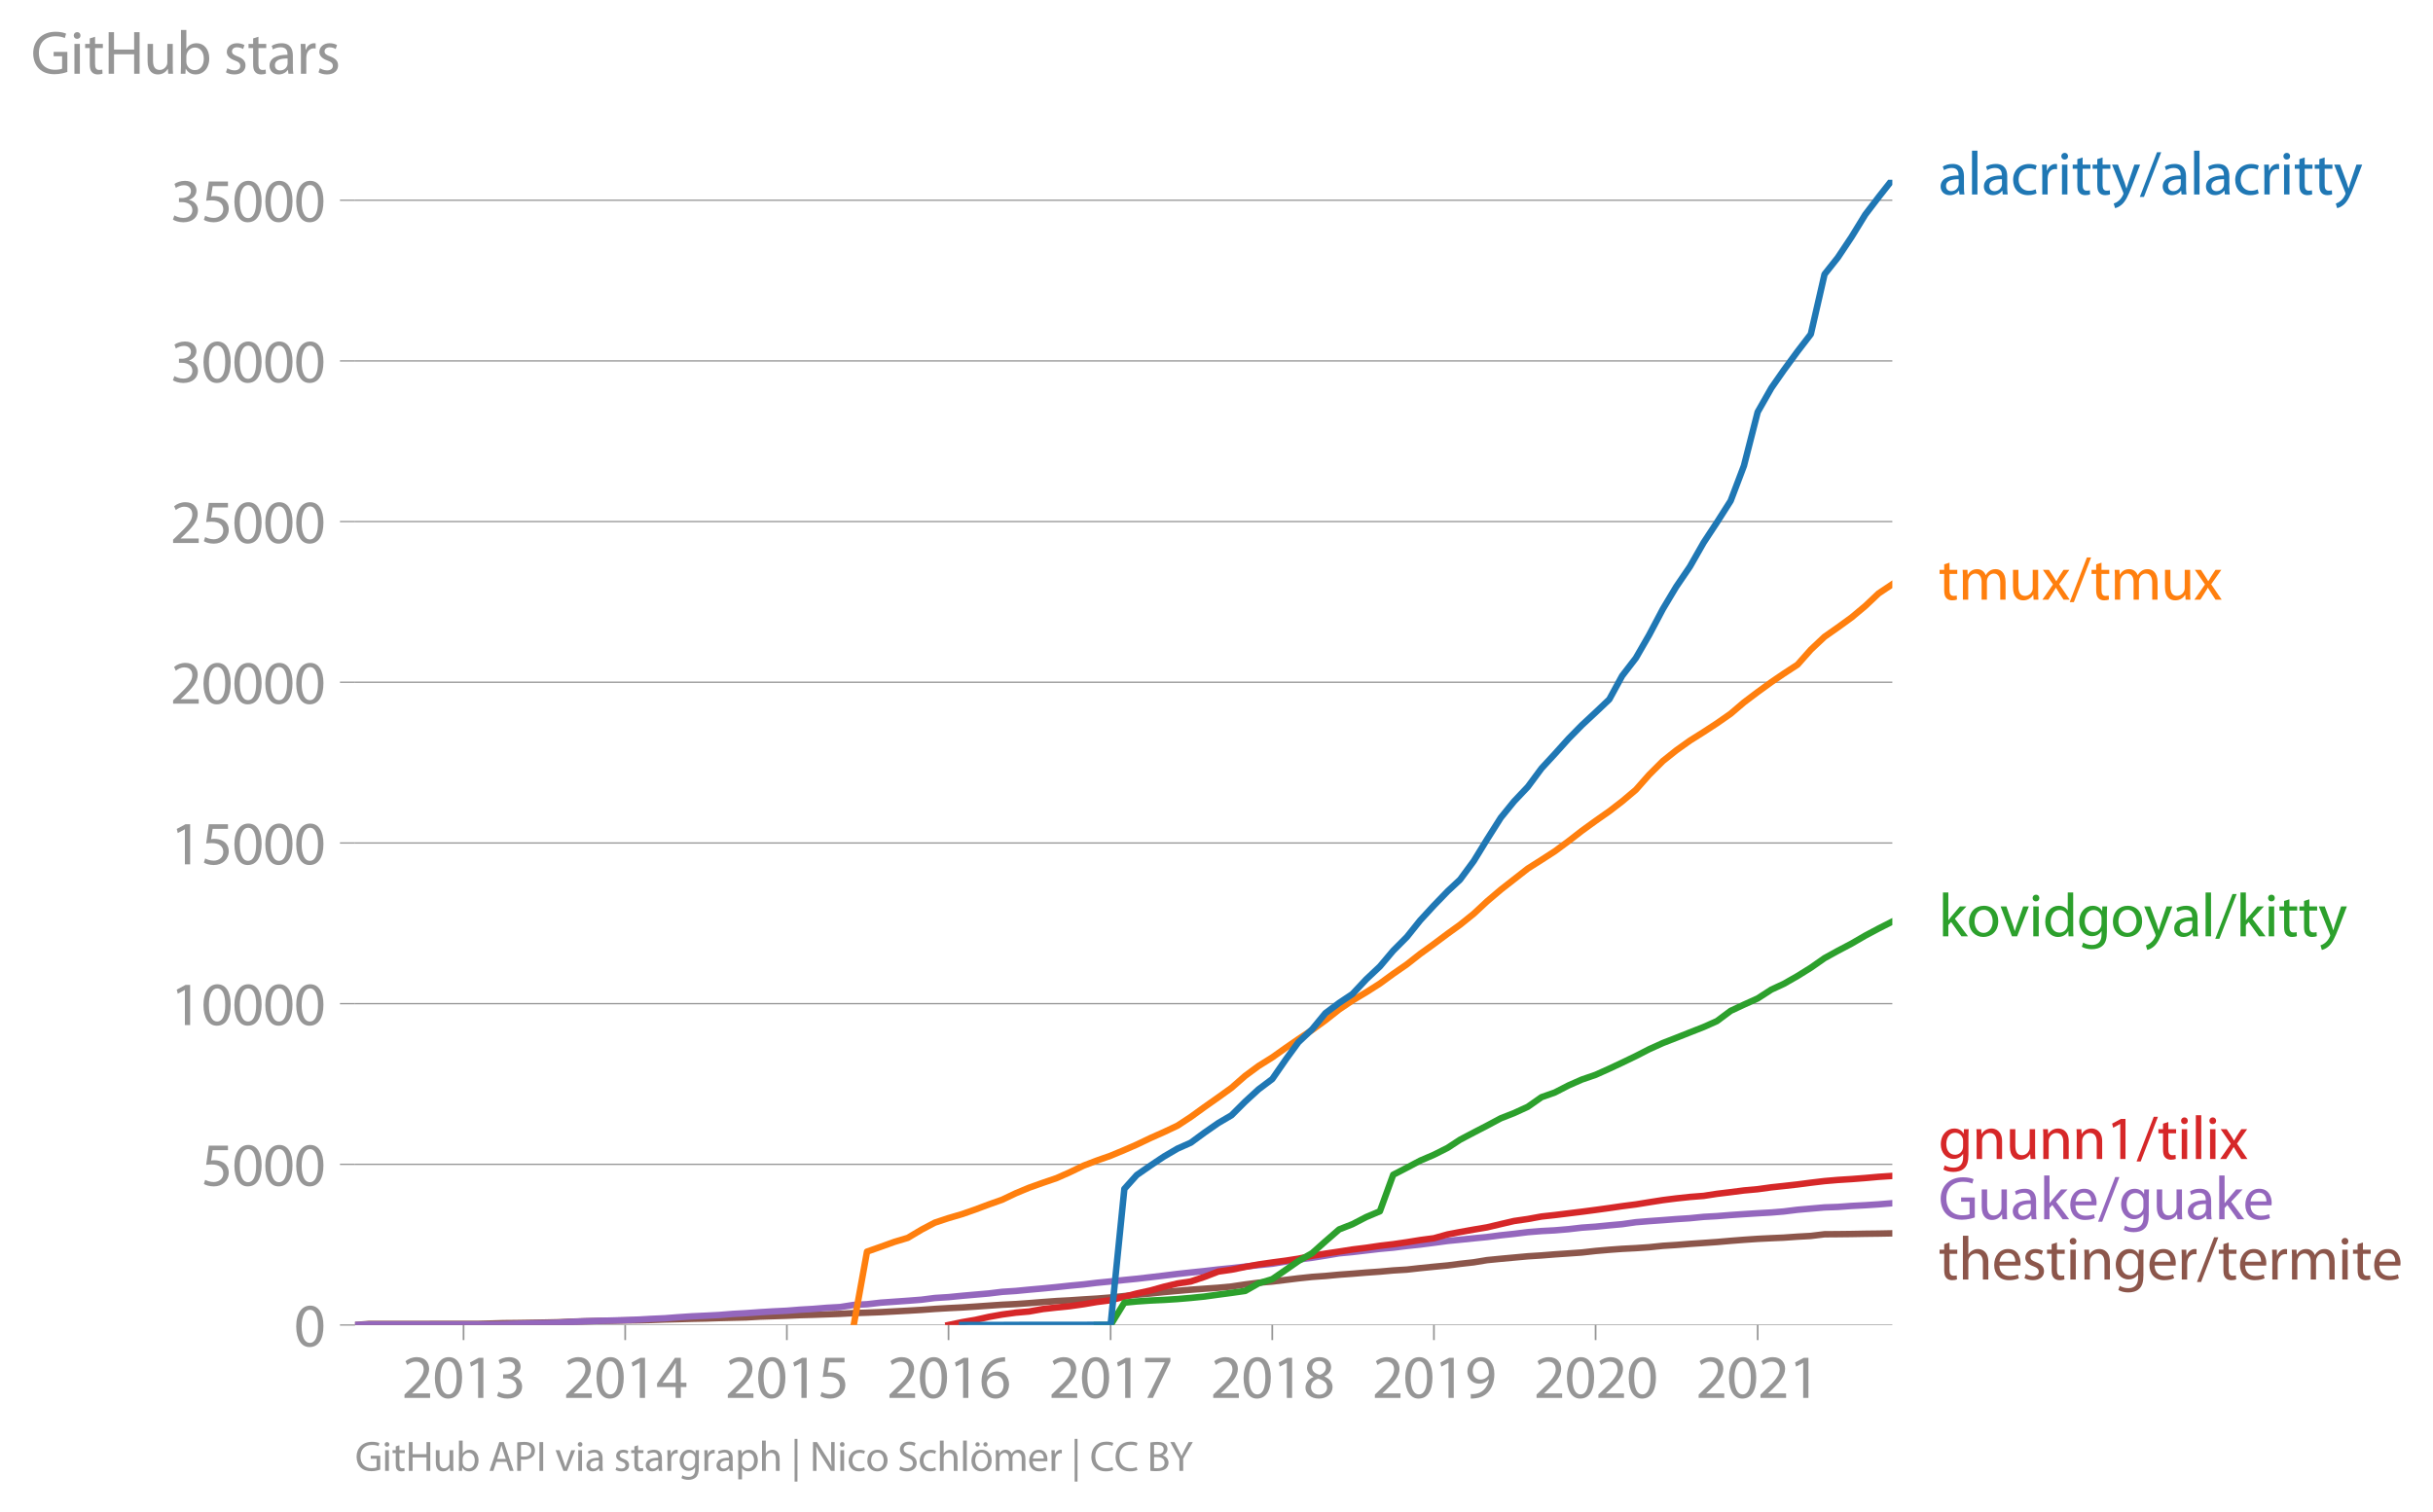 <svg height="468.54" viewBox="0 0 565.194 351.405" width="753.592" xmlns="http://www.w3.org/2000/svg" xmlns:xlink="http://www.w3.org/1999/xlink"><defs><style>*{stroke-linecap:butt;stroke-linejoin:round}</style></defs><g id="figure_1"><path d="M0 351.405h565.194V0H0z" style="fill:none" id="patch_1"/><g id="axes_1"><path d="M82.476 307.878h357.12V41.766H82.476z" style="fill:none" id="patch_2"/><g id="matplotlib.axis_1"><g id="xtick_1"><g id="line2d_1"><defs><path d="M0 0v3.5" id="ma4ecaf03e1" style="stroke:#969696;stroke-width:.4"/></defs><use style="fill:#969696;stroke:#969696;stroke-width:.4" x="107.684" xlink:href="#ma4ecaf03e1" y="307.878"/></g><g style="fill:#969696" transform="matrix(.14 0 0 -.14 93.32 324.818)" id="text_1"><defs><path d="M2944 0v467H1075v13l333 307c877 845 1434 1466 1434 2234 0 595-378 1209-1274 1209-480 0-890-179-1178-422l180-397c192 160 505 352 883 352 621 0 825-390 825-813-6-627-486-1164-1548-2176L288 346V0h2656z" id="MyriadPro-Regular-32" transform="scale(.016)"/><path d="M1677 4230c-845 0-1447-768-1447-2163C243 691 794-70 1606-70c922 0 1447 780 1447 2195 0 1325-499 2105-1376 2105zm-32-435c582 0 845-672 845-1696 0-1062-276-1734-852-1734-512 0-844 614-844 1696 0 1133 358 1734 851 1734z" id="MyriadPro-Regular-30" transform="scale(.016)"/><path d="M1510 0h544v4160h-480l-908-486 108-429 724 390h12V0z" id="MyriadPro-Regular-31" transform="scale(.016)"/><path d="M269 211C474 77 883-70 1350-70c999 0 1517 582 1517 1248 0 582-416 966-928 1068v13c512 186 768 551 768 979 0 506-371 992-1190 992-448 0-871-160-1088-320l147-409c179 128 499 275 832 275 518 0 730-294 730-627 0-493-519-704-928-704H896v-423h314c544 0 1068-249 1075-832 6-345-218-806-941-806-390 0-762 160-922 262L269 211z" id="MyriadPro-Regular-33" transform="scale(.016)"/></defs><use xlink:href="#MyriadPro-Regular-32"/><use x="51.3" xlink:href="#MyriadPro-Regular-30"/><use x="102.6" xlink:href="#MyriadPro-Regular-31"/><use x="153.9" xlink:href="#MyriadPro-Regular-33"/></g></g><g id="xtick_2"><use style="fill:#969696;stroke:#969696;stroke-width:.4" x="145.237" xlink:href="#ma4ecaf03e1" y="307.878" id="line2d_2"/><g style="fill:#969696" transform="matrix(.14 0 0 -.14 130.874 324.818)" id="text_2"><defs><path d="M2560 0v1133h582v441h-582v2586h-608L96 1504v-371h1933V0h531zM666 1574v13l1017 1415c115 192 218 371 346 614h19c-13-218-19-435-19-653V1574H666z" id="MyriadPro-Regular-34" transform="scale(.016)"/></defs><use xlink:href="#MyriadPro-Regular-32"/><use x="51.3" xlink:href="#MyriadPro-Regular-30"/><use x="102.6" xlink:href="#MyriadPro-Regular-31"/><use x="153.9" xlink:href="#MyriadPro-Regular-34"/></g></g><g id="xtick_3"><use style="fill:#969696;stroke:#969696;stroke-width:.4" x="182.791" xlink:href="#ma4ecaf03e1" y="307.878" id="line2d_3"/><g style="fill:#969696" transform="matrix(.14 0 0 -.14 168.428 324.818)" id="text_3"><defs><path d="M2771 4160H781L512 2163c154 19 339 45 576 45 832 0 1190-384 1197-922 0-556-455-902-986-902-377 0-717 128-889 230L269 186C467 58 851-70 1306-70c902 0 1548 608 1548 1420 0 525-268 884-595 1069-256 154-576 224-896 224-153 0-243-13-339-25l160 1068h1587v474z" id="MyriadPro-Regular-35" transform="scale(.016)"/></defs><use xlink:href="#MyriadPro-Regular-32"/><use x="51.3" xlink:href="#MyriadPro-Regular-30"/><use x="102.6" xlink:href="#MyriadPro-Regular-31"/><use x="153.9" xlink:href="#MyriadPro-Regular-35"/></g></g><g id="xtick_4"><use style="fill:#969696;stroke:#969696;stroke-width:.4" x="220.345" xlink:href="#ma4ecaf03e1" y="307.878" id="line2d_4"/><g style="fill:#969696" transform="matrix(.14 0 0 -.14 205.981 324.818)" id="text_4"><defs><path d="M2662 4224c-102 0-243-6-409-32-525-64-986-275-1331-614-410-410-704-1056-704-1876C218 621 800-70 1690-70c864 0 1382 704 1382 1465 0 813-518 1344-1254 1344-461 0-807-217-1005-480h-19c96 685 563 1331 1446 1479 160 25 307 32 422 25v461zM1690 365c-589 0-903 505-916 1190 0 103 26 186 64 250 154 301 468 512 807 512 518 0 857-359 857-954s-326-998-806-998h-6z" id="MyriadPro-Regular-36" transform="scale(.016)"/></defs><use xlink:href="#MyriadPro-Regular-32"/><use x="51.3" xlink:href="#MyriadPro-Regular-30"/><use x="102.6" xlink:href="#MyriadPro-Regular-31"/><use x="153.9" xlink:href="#MyriadPro-Regular-36"/></g></g><g id="xtick_5"><use style="fill:#969696;stroke:#969696;stroke-width:.4" x="258.001" xlink:href="#ma4ecaf03e1" y="307.878" id="line2d_5"/><g style="fill:#969696" transform="matrix(.14 0 0 -.14 243.638 324.818)" id="text_5"><defs><path d="M365 4160v-467h2035v-13L595 0h583l1811 3789v371H365z" id="MyriadPro-Regular-37" transform="scale(.016)"/></defs><use xlink:href="#MyriadPro-Regular-32"/><use x="51.3" xlink:href="#MyriadPro-Regular-30"/><use x="102.6" xlink:href="#MyriadPro-Regular-31"/><use x="153.9" xlink:href="#MyriadPro-Regular-37"/></g></g><g id="xtick_6"><use style="fill:#969696;stroke:#969696;stroke-width:.4" x="295.555" xlink:href="#ma4ecaf03e1" y="307.878" id="line2d_6"/><g style="fill:#969696" transform="matrix(.14 0 0 -.14 281.192 324.818)" id="text_6"><defs><path d="M1062 2170c-512-218-825-589-825-1114C237 448 762-70 1632-70c794 0 1414 486 1414 1209 0 506-320 871-838 1075v20c512 243 685 620 685 972 0 519-403 1024-1210 1024-729 0-1286-448-1286-1107 0-358 198-717 659-934l6-19zm583-1831c-531 0-851 371-832 794 0 397 262 717 749 857 563-160 915-403 915-908 0-423-327-743-832-743zm6 3488c506 0 704-345 704-678 0-378-275-634-633-755-480 128-794 352-794 768 0 358 256 665 723 665z" id="MyriadPro-Regular-38" transform="scale(.016)"/></defs><use xlink:href="#MyriadPro-Regular-32"/><use x="51.3" xlink:href="#MyriadPro-Regular-30"/><use x="102.6" xlink:href="#MyriadPro-Regular-31"/><use x="153.9" xlink:href="#MyriadPro-Regular-38"/></g></g><g id="xtick_7"><use style="fill:#969696;stroke:#969696;stroke-width:.4" x="333.108" xlink:href="#ma4ecaf03e1" y="307.878" id="line2d_7"/><g style="fill:#969696" transform="matrix(.14 0 0 -.14 318.745 324.818)" id="text_7"><defs><path d="M614-64c135-6 314 0 519 32 448 51 889 243 1209 557 410 397 717 1037 717 1952 0 1062-525 1753-1376 1753S262 3539 262 2752c0-710 480-1274 1229-1274 416 0 749 167 979 448h20c-77-492-276-857-551-1107-237-224-544-358-870-403-192-19-333-32-455-19V-64zm1024 3866c589 0 852-544 852-1255 0-89-20-153-52-205-147-249-441-435-819-435-486 0-800 365-800 883 0 589 339 1012 813 1012h6z" id="MyriadPro-Regular-39" transform="scale(.016)"/></defs><use xlink:href="#MyriadPro-Regular-32"/><use x="51.3" xlink:href="#MyriadPro-Regular-30"/><use x="102.6" xlink:href="#MyriadPro-Regular-31"/><use x="153.9" xlink:href="#MyriadPro-Regular-39"/></g></g><g id="xtick_8"><use style="fill:#969696;stroke:#969696;stroke-width:.4" x="370.662" xlink:href="#ma4ecaf03e1" y="307.878" id="line2d_8"/><g style="fill:#969696" transform="matrix(.14 0 0 -.14 356.299 324.818)" id="text_8"><use xlink:href="#MyriadPro-Regular-32"/><use x="51.3" xlink:href="#MyriadPro-Regular-30"/><use x="102.6" xlink:href="#MyriadPro-Regular-32"/><use x="153.9" xlink:href="#MyriadPro-Regular-30"/></g></g><g id="xtick_9"><use style="fill:#969696;stroke:#969696;stroke-width:.4" x="408.319" xlink:href="#ma4ecaf03e1" y="307.878" id="line2d_9"/><g style="fill:#969696" transform="matrix(.14 0 0 -.14 393.956 324.818)" id="text_9"><use xlink:href="#MyriadPro-Regular-32"/><use x="51.3" xlink:href="#MyriadPro-Regular-30"/><use x="102.6" xlink:href="#MyriadPro-Regular-32"/><use x="153.9" xlink:href="#MyriadPro-Regular-31"/></g></g></g><g id="matplotlib.axis_2"><g id="ytick_1"><path clip-path="url(#p63621bf708)" d="M82.476 307.878h357.12" style="fill:none;stroke:#969696;stroke-linecap:square;stroke-width:.3" id="line2d_10"/><g id="line2d_11"><defs><path d="M0 0h-3.5" id="m842fa03b71" style="stroke:#969696;stroke-width:.3"/></defs><use style="fill:#969696;stroke:#969696;stroke-width:.3" x="82.476" xlink:href="#m842fa03b71" y="307.878"/></g><use xlink:href="#MyriadPro-Regular-30" style="fill:#969696" transform="matrix(.14 0 0 -.14 68.295 312.848)" id="text_10"/></g><g id="ytick_2"><path clip-path="url(#p63621bf708)" d="M82.476 270.542h357.12" style="fill:none;stroke:#969696;stroke-linecap:square;stroke-width:.3" id="line2d_12"/><use style="fill:#969696;stroke:#969696;stroke-width:.3" x="82.476" xlink:href="#m842fa03b71" y="270.542" id="line2d_13"/><g style="fill:#969696" transform="matrix(.14 0 0 -.14 46.75 275.512)" id="text_11"><use xlink:href="#MyriadPro-Regular-35"/><use x="51.3" xlink:href="#MyriadPro-Regular-30"/><use x="102.6" xlink:href="#MyriadPro-Regular-30"/><use x="153.9" xlink:href="#MyriadPro-Regular-30"/></g></g><g id="ytick_3"><path clip-path="url(#p63621bf708)" d="M82.476 233.205h357.12" style="fill:none;stroke:#969696;stroke-linecap:square;stroke-width:.3" id="line2d_14"/><use style="fill:#969696;stroke:#969696;stroke-width:.3" x="82.476" xlink:href="#m842fa03b71" y="233.205" id="line2d_15"/><g style="fill:#969696" transform="matrix(.14 0 0 -.14 39.568 238.175)" id="text_12"><use xlink:href="#MyriadPro-Regular-31"/><use x="51.3" xlink:href="#MyriadPro-Regular-30"/><use x="102.6" xlink:href="#MyriadPro-Regular-30"/><use x="153.9" xlink:href="#MyriadPro-Regular-30"/><use x="205.2" xlink:href="#MyriadPro-Regular-30"/></g></g><g id="ytick_4"><path clip-path="url(#p63621bf708)" d="M82.476 195.869h357.12" style="fill:none;stroke:#969696;stroke-linecap:square;stroke-width:.3" id="line2d_16"/><use style="fill:#969696;stroke:#969696;stroke-width:.3" x="82.476" xlink:href="#m842fa03b71" y="195.869" id="line2d_17"/><g style="fill:#969696" transform="matrix(.14 0 0 -.14 39.568 200.839)" id="text_13"><use xlink:href="#MyriadPro-Regular-31"/><use x="51.3" xlink:href="#MyriadPro-Regular-35"/><use x="102.6" xlink:href="#MyriadPro-Regular-30"/><use x="153.9" xlink:href="#MyriadPro-Regular-30"/><use x="205.2" xlink:href="#MyriadPro-Regular-30"/></g></g><g id="ytick_5"><path clip-path="url(#p63621bf708)" d="M82.476 158.532h357.12" style="fill:none;stroke:#969696;stroke-linecap:square;stroke-width:.3" id="line2d_18"/><use style="fill:#969696;stroke:#969696;stroke-width:.3" x="82.476" xlink:href="#m842fa03b71" y="158.532" id="line2d_19"/><g style="fill:#969696" transform="matrix(.14 0 0 -.14 39.568 163.502)" id="text_14"><use xlink:href="#MyriadPro-Regular-32"/><use x="51.3" xlink:href="#MyriadPro-Regular-30"/><use x="102.6" xlink:href="#MyriadPro-Regular-30"/><use x="153.9" xlink:href="#MyriadPro-Regular-30"/><use x="205.2" xlink:href="#MyriadPro-Regular-30"/></g></g><g id="ytick_6"><path clip-path="url(#p63621bf708)" d="M82.476 121.196h357.12" style="fill:none;stroke:#969696;stroke-linecap:square;stroke-width:.3" id="line2d_20"/><use style="fill:#969696;stroke:#969696;stroke-width:.3" x="82.476" xlink:href="#m842fa03b71" y="121.196" id="line2d_21"/><g style="fill:#969696" transform="matrix(.14 0 0 -.14 39.568 126.166)" id="text_15"><use xlink:href="#MyriadPro-Regular-32"/><use x="51.3" xlink:href="#MyriadPro-Regular-35"/><use x="102.6" xlink:href="#MyriadPro-Regular-30"/><use x="153.9" xlink:href="#MyriadPro-Regular-30"/><use x="205.2" xlink:href="#MyriadPro-Regular-30"/></g></g><g id="ytick_7"><path clip-path="url(#p63621bf708)" d="M82.476 83.86h357.12" style="fill:none;stroke:#969696;stroke-linecap:square;stroke-width:.3" id="line2d_22"/><use style="fill:#969696;stroke:#969696;stroke-width:.3" x="82.476" xlink:href="#m842fa03b71" y="83.859" id="line2d_23"/><g style="fill:#969696" transform="matrix(.14 0 0 -.14 39.568 88.83)" id="text_16"><use xlink:href="#MyriadPro-Regular-33"/><use x="51.3" xlink:href="#MyriadPro-Regular-30"/><use x="102.6" xlink:href="#MyriadPro-Regular-30"/><use x="153.9" xlink:href="#MyriadPro-Regular-30"/><use x="205.2" xlink:href="#MyriadPro-Regular-30"/></g></g><g id="ytick_8"><path clip-path="url(#p63621bf708)" d="M82.476 46.523h357.12" style="fill:none;stroke:#969696;stroke-linecap:square;stroke-width:.3" id="line2d_24"/><use style="fill:#969696;stroke:#969696;stroke-width:.3" x="82.476" xlink:href="#m842fa03b71" y="46.523" id="line2d_25"/><g style="fill:#969696" transform="matrix(.14 0 0 -.14 39.568 51.493)" id="text_17"><use xlink:href="#MyriadPro-Regular-33"/><use x="51.3" xlink:href="#MyriadPro-Regular-35"/><use x="102.6" xlink:href="#MyriadPro-Regular-30"/><use x="153.9" xlink:href="#MyriadPro-Regular-30"/><use x="205.2" xlink:href="#MyriadPro-Regular-30"/></g></g><g style="fill:#969696" transform="matrix(.14 0 0 -.14 7.2 17.14)" id="text_18"><defs><path d="M3770 2266H2349v-448h877V531c-128-64-378-115-743-115-1005 0-1664 646-1664 1741 0 1081 685 1734 1735 1734 435 0 723-83 953-185l135 454c-186 90-576 198-1076 198-1446 0-2329-940-2336-2227 0-672 231-1248 602-1606 422-403 960-570 1613-570 582 0 1075 147 1325 237v2074z" id="MyriadPro-Regular-47" transform="scale(.016)"/><path d="M1030 0v3098H467V0h563zM749 4320c-205 0-352-154-352-352 0-192 141-346 339-346 224 0 365 154 358 346 0 198-134 352-345 352z" id="MyriadPro-Regular-69" transform="scale(.016)"/><path d="M595 3667v-569H115v-429h480V979c0-365 58-640 218-806C947 19 1158-70 1421-70c217 0 390 38 499 83l-26 422c-83-25-172-38-326-38-314 0-422 217-422 601v1671h806v429h-806v742l-551-173z" id="MyriadPro-Regular-74" transform="scale(.016)"/><path d="M486 4314V0h557v2022h2087V0h563v4314h-563V2509H1043v1805H486z" id="MyriadPro-Regular-48" transform="scale(.016)"/><path d="M3059 3098h-563V1197c0-103-19-205-51-288-103-250-365-512-743-512-512 0-691 397-691 985v1716H448V1286C448 198 1030-70 1517-70c550 0 877 326 1024 576h13l32-506h499c-19 243-26 525-26 845v2253z" id="MyriadPro-Regular-75" transform="scale(.016)"/><path d="M467 800c0-275-13-589-25-800h486l26 512h19c230-410 589-582 1037-582 691 0 1388 550 1388 1657 7 941-537 1581-1305 1581-499 0-858-224-1056-570h-13v1946H467V800zm557 998c0 90 19 167 32 231 115 429 474 691 858 691 601 0 921-531 921-1152 0-710-352-1190-941-1190-409 0-736 268-844 659-13 64-26 134-26 205v556z" id="MyriadPro-Regular-62" transform="scale(.016)"/><path d="M250 147C467 19 781-70 1120-70c736 0 1158 390 1158 934 0 461-275 730-812 934-404 154-589 269-589 525 0 231 185 423 518 423 288 0 512-103 634-180l141 410c-173 102-448 192-762 192-666 0-1069-410-1069-909 0-371 263-678 819-877 416-153 576-300 576-569 0-256-192-461-601-461-282 0-576 115-743 224L250 147z" id="MyriadPro-Regular-73" transform="scale(.016)"/><path d="M2643 1901c0 621-230 1267-1177 1267-391 0-762-109-1018-275l128-371c218 140 518 230 806 230 634 0 704-461 704-717v-64C890 1978 224 1568 224 819c0-448 320-889 947-889 442 0 775 217 947 460h20l44-390h512c-38 211-51 474-51 742v1159zm-544-858c0-57-13-121-32-179-89-262-345-518-749-518-288 0-531 172-531 537 0 602 698 711 1312 698v-538z" id="MyriadPro-Regular-61" transform="scale(.016)"/><path d="M467 0h557v1651c0 96 13 186 26 263 76 422 358 723 755 723 77 0 134-7 192-19v531c-51 13-96 19-160 19-378 0-717-262-858-678h-25l-20 608H442c19-288 25-602 25-967V0z" id="MyriadPro-Regular-72" transform="scale(.016)"/></defs><use xlink:href="#MyriadPro-Regular-47"/><use x="64.6" xlink:href="#MyriadPro-Regular-69"/><use x="88" xlink:href="#MyriadPro-Regular-74"/><use x="121.1" xlink:href="#MyriadPro-Regular-48"/><use x="186.3" xlink:href="#MyriadPro-Regular-75"/><use x="241.4" xlink:href="#MyriadPro-Regular-62"/><use x="298.3" xlink:href="#MyriadPro-Regular-20"/><use x="319.5" xlink:href="#MyriadPro-Regular-73"/><use x="359.1" xlink:href="#MyriadPro-Regular-74"/><use x="392.2" xlink:href="#MyriadPro-Regular-61"/><use x="440.4" xlink:href="#MyriadPro-Regular-72"/><use x="473.1" xlink:href="#MyriadPro-Regular-73"/></g></g><path clip-path="url(#p63621bf708)" d="m82.476 307.878 3.19-.246h9.466l3.086-.008 3.19-.007h9.465l2.88-.075 3.19-.097 3.087-.03 3.19-.052 3.086-.052 3.19-.068 3.189-.142 3.087-.09 3.19-.074 3.086-.052 3.19-.067 3.189-.038 2.88-.067 3.19-.12 3.087-.074 3.19-.09 3.086-.06 3.19-.104 3.189-.082 3.086-.075 3.19-.179 3.086-.104 3.19-.105 3.19-.142 2.88-.075 3.19-.112 3.086-.104 3.19-.172 3.086-.104 3.19-.12 3.19-.172 3.086-.164 3.19-.187 3.086-.224 3.19-.186 3.189-.157 2.984-.194 3.19-.224 3.086-.21 3.19-.156 3.086-.217 3.19-.254 3.189-.231 3.087-.164 3.189-.217 3.087-.187 3.19-.26 3.189-.33 2.88-.306 3.19-.29 3.087-.322 3.189-.284 3.087-.269 3.19-.231 3.189-.224 3.086-.291 3.19-.478 3.086-.403 3.19-.27 3.19-.388 2.88-.358 3.19-.336 3.086-.217 3.19-.298 3.086-.224 3.19-.262 3.19-.224 3.086-.276 3.19-.194 3.086-.344 3.19-.32 3.189-.3 2.88-.373 3.19-.358 3.087-.508 3.19-.314 3.086-.283 3.19-.292 3.189-.201 3.087-.247 3.189-.216 3.087-.217 3.19-.358 3.189-.276 2.983-.217 3.19-.164 3.086-.21 3.19-.328 3.087-.194 3.189-.254 3.19-.216 3.086-.217 3.19-.276 3.086-.24 3.19-.216 3.19-.157 2.88-.127 3.19-.224 3.086-.171 3.19-.389 3.086-.022 3.19-.037 3.19-.06 3.086-.037 3.19-.06" style="fill:none;stroke:#8c564b;stroke-linecap:square;stroke-width:1.5" id="line2d_26"/><path clip-path="url(#p63621bf708)" d="m82.476 307.878 3.19-.142h25.207l2.88-.007 3.19-.038 3.087-.104 3.19-.082 3.086-.067 3.19-.083 3.189-.201 3.087-.142 3.19-.097 3.086-.082 3.19-.082 3.189-.135 2.88-.164 3.19-.142 3.087-.239 3.19-.21 3.086-.141 3.19-.164 3.189-.254 3.086-.172 3.19-.224 3.086-.187 3.19-.156 3.19-.254 2.88-.165 3.19-.26 3.086-.173 3.19-.5 3.086-.157 3.19-.366 3.19-.224 3.086-.216 3.19-.247 3.086-.395 3.19-.202 3.189-.314 2.984-.261 3.19-.276 3.086-.374 3.19-.209 3.086-.298 3.19-.284 3.189-.314 3.087-.328 3.189-.3 3.087-.372 3.19-.314 3.189-.336 2.88-.284 3.19-.366 3.087-.366 3.189-.395 3.087-.336 3.19-.329 3.189-.373 3.086-.307 3.19-.358 3.086-.343 3.19-.322 3.19-.507 2.88-.463 3.19-.418 3.086-.493 3.19-.538 3.086-.291 3.19-.374 3.19-.373 3.086-.276 3.19-.396 3.086-.329 3.19-.41 3.189-.433 2.88-.277 3.19-.328 3.087-.299 3.19-.41 3.086-.33 3.19-.395 3.189-.254 3.087-.164 3.189-.269 3.087-.358 3.19-.224 3.189-.314 2.983-.269 3.19-.455 3.086-.254 3.19-.224 3.087-.24 3.189-.208 3.19-.314 3.086-.172 3.19-.254 3.086-.209 3.19-.201 3.19-.18 2.88-.238 3.19-.396 3.086-.269 3.19-.276 3.086-.112 3.19-.232 3.19-.164 3.086-.202 3.19-.261" style="fill:none;stroke:#9467bd;stroke-linecap:square;stroke-width:1.5" id="line2d_27"/><path clip-path="url(#p63621bf708)" d="m220.345 307.878 3.189-.672 2.984-.508 3.19-.71 3.086-.552 3.19-.433 3.086-.269 3.19-.567 3.189-.359 3.087-.306 3.189-.455 3.087-.523 3.19-.403 3.189-.83 2.88-.738 3.19-.695 3.087-.866 3.189-.762 3.087-.47 3.19-1.068 3.189-1.232 3.086-.44 3.19-.65 3.086-.568 3.19-.463 3.19-.425 2.88-.448 3.19-.665 3.086-.508 3.19-.478 3.086-.485 3.19-.396 3.19-.47 3.086-.366 3.19-.463 3.086-.5 3.19-.426 3.189-.889 2.88-.552 3.19-.568 3.087-.522 3.19-.755 3.086-.717 3.19-.463 3.189-.582 3.087-.336 3.189-.396 3.087-.38 3.19-.419 3.189-.44 2.983-.433 3.19-.411 3.086-.5 3.19-.5 3.087-.389 3.189-.344 3.19-.246 3.086-.478 3.19-.388 3.086-.396 3.19-.291 3.19-.44 2.88-.307 3.19-.358 3.086-.404 3.19-.38 3.086-.262 3.19-.201 3.19-.247 3.086-.276 3.19-.21" style="fill:none;stroke:#d62728;stroke-linecap:square;stroke-width:1.5" id="line2d_28"/><g style="fill:#1f77b4" transform="matrix(.14 0 0 -.14 450.31 45.19)" id="text_19"><defs><path d="M467 0h563v4544H467V0z" id="MyriadPro-Regular-6c" transform="scale(.016)"/><path d="M2579 538c-160-71-371-154-691-154-614 0-1075 442-1075 1158 0 647 384 1172 1094 1172 307 0 519-71 653-148l128 436c-154 76-448 160-781 160-1011 0-1664-692-1664-1645C243 570 851-70 1786-70c416 0 742 108 889 185l-96 423z" id="MyriadPro-Regular-63" transform="scale(.016)"/><path d="M58 3098 1203 243c26-70 39-115 39-147s-20-77-45-134c-128-288-320-506-474-628-166-140-352-230-493-275l141-473c141 25 416 121 691 364 384 333 660 877 1063 1940l845 2208h-596l-614-1818c-77-224-141-461-198-646h-13c-51 185-128 428-199 633L672 3098H58z" id="MyriadPro-Regular-79" transform="scale(.016)"/><path d="m422-256 1792 4640h-435L-6-256h428z" id="MyriadPro-Regular-2f" transform="scale(.016)"/></defs><use xlink:href="#MyriadPro-Regular-61"/><use x="48.2" xlink:href="#MyriadPro-Regular-6c"/><use x="71.8" xlink:href="#MyriadPro-Regular-61"/><use x="120" xlink:href="#MyriadPro-Regular-63"/><use x="164.8" xlink:href="#MyriadPro-Regular-72"/><use x="197.5" xlink:href="#MyriadPro-Regular-69"/><use x="220.9" xlink:href="#MyriadPro-Regular-74"/><use x="254" xlink:href="#MyriadPro-Regular-74"/><use x="287.1" xlink:href="#MyriadPro-Regular-79"/><use x="334.2" xlink:href="#MyriadPro-Regular-2f"/><use x="368.5" xlink:href="#MyriadPro-Regular-61"/><use x="416.7" xlink:href="#MyriadPro-Regular-6c"/><use x="440.3" xlink:href="#MyriadPro-Regular-61"/><use x="488.5" xlink:href="#MyriadPro-Regular-63"/><use x="533.3" xlink:href="#MyriadPro-Regular-72"/><use x="566" xlink:href="#MyriadPro-Regular-69"/><use x="589.4" xlink:href="#MyriadPro-Regular-74"/><use x="622.5" xlink:href="#MyriadPro-Regular-74"/><use x="655.6" xlink:href="#MyriadPro-Regular-79"/></g><g style="fill:#ff7f0e" transform="matrix(.14 0 0 -.14 450.31 139.341)" id="text_20"><defs><path d="M467 0h551v1869c0 96 12 192 44 275 90 282 346 563 698 563 429 0 646-358 646-851V0h551v1914c0 102 19 204 45 281 96 275 345 512 665 512 455 0 672-358 672-953V0h551v1824c0 1075-608 1344-1018 1344-294 0-499-77-685-218-128-96-249-230-345-403h-13c-135 365-455 621-877 621-512 0-800-275-973-570h-19l-26 500H442c19-256 25-519 25-839V0z" id="MyriadPro-Regular-6d" transform="scale(.016)"/><path d="m102 3098 1050-1517L51 0h621l448 698c115 185 224 345 326 537h13c109-185 211-358 333-537L2246 0h640L1798 1600l1056 1498h-608l-435-660c-102-166-205-326-307-512h-19c-103 173-199 333-314 506l-441 666H102z" id="MyriadPro-Regular-78" transform="scale(.016)"/></defs><use xlink:href="#MyriadPro-Regular-74"/><use x="33.1" xlink:href="#MyriadPro-Regular-6d"/><use x="116.5" xlink:href="#MyriadPro-Regular-75"/><use x="171.6" xlink:href="#MyriadPro-Regular-78"/><use x="217.9" xlink:href="#MyriadPro-Regular-2f"/><use x="252.2" xlink:href="#MyriadPro-Regular-74"/><use x="285.3" xlink:href="#MyriadPro-Regular-6d"/><use x="368.7" xlink:href="#MyriadPro-Regular-75"/><use x="423.8" xlink:href="#MyriadPro-Regular-78"/></g><g style="fill:#2ca02c" transform="matrix(.14 0 0 -.14 450.31 217.557)" id="text_21"><defs><path d="M1024 4544H467V0h557v1165l288 320L2381 0h685L1702 1824l1197 1274h-678l-909-1069c-90-109-198-243-275-352h-13v2867z" id="MyriadPro-Regular-6b" transform="scale(.016)"/><path d="M1779 3168c-857 0-1536-608-1536-1645C243 544 890-70 1728-70c749 0 1542 499 1542 1644 0 948-601 1594-1491 1594zm-13-422c666 0 928-666 928-1191 0-697-403-1203-940-1203-551 0-941 512-941 1190 0 589 288 1204 953 1204z" id="MyriadPro-Regular-6f" transform="scale(.016)"/><path d="M83 3098 1261 0h537l1216 3098h-588l-602-1741c-102-282-192-538-262-794h-20c-64 256-147 512-249 794L685 3098H83z" id="MyriadPro-Regular-76" transform="scale(.016)"/><path d="M2579 4544V2694h-13c-140 250-460 474-934 474-755 0-1395-634-1389-1664C243 563 819-70 1568-70c506 0 883 262 1056 608h13l25-538h506c-19 211-26 525-26 800v3744h-563zm0-3245c0-89-6-166-25-243-103-422-448-672-826-672-608 0-915 518-915 1146 0 684 345 1196 928 1196 422 0 729-294 813-652 19-71 25-167 25-237v-538z" id="MyriadPro-Regular-64" transform="scale(.016)"/><path d="M3110 2246c0 378 13 628 26 852h-493l-25-468h-13c-135 256-429 538-967 538-710 0-1395-595-1395-1645C243 666 794 13 1562 13c480 0 812 230 985 518h13V186c0-781-422-1082-998-1082-384 0-704 115-909 243l-141-429c250-166 659-256 1030-256 391 0 826 90 1127 372 301 268 441 704 441 1414v1798zm-556-928c0-96-13-204-45-300-122-359-435-576-781-576-608 0-915 505-915 1113 0 717 384 1171 921 1171 410 0 685-268 788-595 25-77 32-160 32-256v-557z" id="MyriadPro-Regular-67" transform="scale(.016)"/></defs><use xlink:href="#MyriadPro-Regular-6b"/><use x="46.9" xlink:href="#MyriadPro-Regular-6f"/><use x="101.8" xlink:href="#MyriadPro-Regular-76"/><use x="149.9" xlink:href="#MyriadPro-Regular-69"/><use x="173.3" xlink:href="#MyriadPro-Regular-64"/><use x="229.7" xlink:href="#MyriadPro-Regular-67"/><use x="285.6" xlink:href="#MyriadPro-Regular-6f"/><use x="340.5" xlink:href="#MyriadPro-Regular-79"/><use x="387.6" xlink:href="#MyriadPro-Regular-61"/><use x="435.8" xlink:href="#MyriadPro-Regular-6c"/><use x="459.4" xlink:href="#MyriadPro-Regular-2f"/><use x="493.7" xlink:href="#MyriadPro-Regular-6b"/><use x="540.6" xlink:href="#MyriadPro-Regular-69"/><use x="564" xlink:href="#MyriadPro-Regular-74"/><use x="597.1" xlink:href="#MyriadPro-Regular-74"/><use x="630.2" xlink:href="#MyriadPro-Regular-79"/></g><g style="fill:#d62728" transform="matrix(.14 0 0 -.14 450.31 269.31)" id="text_22"><defs><path d="M467 0h563v1862c0 96 13 192 39 263 96 313 384 576 755 576 531 0 717-416 717-915V0h563v1850c0 1062-666 1318-1094 1318-512 0-871-288-1024-582h-13l-32 512H442c19-256 25-519 25-839V0z" id="MyriadPro-Regular-6e" transform="scale(.016)"/></defs><use xlink:href="#MyriadPro-Regular-67"/><use x="55.9" xlink:href="#MyriadPro-Regular-6e"/><use x="111.4" xlink:href="#MyriadPro-Regular-75"/><use x="166.5" xlink:href="#MyriadPro-Regular-6e"/><use x="222" xlink:href="#MyriadPro-Regular-6e"/><use x="277.5" xlink:href="#MyriadPro-Regular-31"/><use x="328.8" xlink:href="#MyriadPro-Regular-2f"/><use x="363.1" xlink:href="#MyriadPro-Regular-74"/><use x="396.2" xlink:href="#MyriadPro-Regular-69"/><use x="419.6" xlink:href="#MyriadPro-Regular-6c"/><use x="443.2" xlink:href="#MyriadPro-Regular-69"/><use x="466.6" xlink:href="#MyriadPro-Regular-78"/></g><g style="fill:#9467bd" transform="matrix(.14 0 0 -.14 450.31 283.31)" id="text_23"><defs><path d="M2957 1446c6 58 19 148 19 263 0 569-269 1459-1280 1459-902 0-1453-736-1453-1670C243 563 813-70 1766-70c493 0 832 108 1031 198l-96 403c-211-89-455-160-858-160-563 0-1049 314-1062 1075h2176zM787 1850c45 390 295 915 864 915 634 0 787-557 781-915H787z" id="MyriadPro-Regular-65" transform="scale(.016)"/></defs><use xlink:href="#MyriadPro-Regular-47"/><use x="64.6" xlink:href="#MyriadPro-Regular-75"/><use x="119.7" xlink:href="#MyriadPro-Regular-61"/><use x="167.9" xlink:href="#MyriadPro-Regular-6b"/><use x="214.8" xlink:href="#MyriadPro-Regular-65"/><use x="264.9" xlink:href="#MyriadPro-Regular-2f"/><use x="299.2" xlink:href="#MyriadPro-Regular-67"/><use x="355.1" xlink:href="#MyriadPro-Regular-75"/><use x="410.2" xlink:href="#MyriadPro-Regular-61"/><use x="458.4" xlink:href="#MyriadPro-Regular-6b"/><use x="505.3" xlink:href="#MyriadPro-Regular-65"/></g><g style="fill:#8c564b" transform="matrix(.14 0 0 -.14 450.31 297.31)" id="text_24"><defs><path d="M467 0h563v1869c0 109 7 192 39 269 102 307 390 563 755 563 531 0 717-423 717-922V0h563v1843c0 1069-666 1325-1082 1325-211 0-409-64-576-160-172-96-313-237-403-397h-13v1933H467V0z" id="MyriadPro-Regular-68" transform="scale(.016)"/></defs><use xlink:href="#MyriadPro-Regular-74"/><use x="33.1" xlink:href="#MyriadPro-Regular-68"/><use x="88.6" xlink:href="#MyriadPro-Regular-65"/><use x="138.7" xlink:href="#MyriadPro-Regular-73"/><use x="178.3" xlink:href="#MyriadPro-Regular-74"/><use x="211.4" xlink:href="#MyriadPro-Regular-69"/><use x="234.8" xlink:href="#MyriadPro-Regular-6e"/><use x="290.3" xlink:href="#MyriadPro-Regular-67"/><use x="346.2" xlink:href="#MyriadPro-Regular-65"/><use x="396.3" xlink:href="#MyriadPro-Regular-72"/><use x="429" xlink:href="#MyriadPro-Regular-2f"/><use x="463.3" xlink:href="#MyriadPro-Regular-74"/><use x="496.4" xlink:href="#MyriadPro-Regular-65"/><use x="546.5" xlink:href="#MyriadPro-Regular-72"/><use x="579.2" xlink:href="#MyriadPro-Regular-6d"/><use x="662.6" xlink:href="#MyriadPro-Regular-69"/><use x="686" xlink:href="#MyriadPro-Regular-74"/><use x="719.1" xlink:href="#MyriadPro-Regular-65"/></g><g style="fill:#969696" transform="matrix(.097 0 0 -.097 82.476 341.776)" id="text_25"><defs><path d="M2714 1357 3174 0h596L2298 4314h-672L160 0h576l448 1357h1530zm-1415 435 423 1248c83 262 153 525 217 781h13c64-250 128-506 224-787l422-1242H1299z" id="MyriadPro-Regular-41" transform="scale(.016)"/><path d="M486 0h557v1728c128-32 282-38 448-38 544 0 1024 160 1319 473 217 224 332 531 332 922 0 384-140 697-377 902-256 231-659 359-1210 359-448 0-800-39-1069-84V0zm557 3859c96 26 282 45 525 45 614 0 1018-275 1018-845 0-595-410-921-1082-921-186 0-339 12-461 44v1677z" id="MyriadPro-Regular-50" transform="scale(.016)"/><path d="M486 4314V0h557v4314H486z" id="MyriadPro-Regular-49" transform="scale(.016)"/><path d="M467-1267h557V416h13c185-307 544-486 953-486 730 0 1408 550 1408 1664 0 940-563 1574-1312 1574-505 0-870-224-1100-602h-13l-26 532H442c12-295 25-615 25-1012v-3353zm557 3059c0 77 19 160 38 230 109 423 468 698 852 698 595 0 921-531 921-1152 0-710-345-1197-941-1197-403 0-742 269-844 659-13 71-26 148-26 231v531z" id="MyriadPro-Regular-70" transform="scale(.016)"/><path d="M550 4800v-6400h429v6400H550z" id="MyriadPro-Regular-7c" transform="scale(.016)"/><path d="M1011 0v1843c0 717-13 1235-45 1779l20 7c217-467 505-960 806-1440L3162 0h563v4314h-525V2509c0-672 13-1197 64-1773l-13-6c-205 441-454 896-774 1401L1094 4314H486V0h525z" id="MyriadPro-Regular-4e" transform="scale(.016)"/><path d="M269 211C499 58 954-70 1370-70c1017 0 1510 582 1510 1248 0 633-371 985-1101 1267-595 230-857 429-857 832 0 294 224 646 812 646 391 0 679-128 820-205l153 455c-192 109-512 211-953 211-839 0-1396-499-1396-1171 0-608 436-973 1140-1223 582-224 812-454 812-857 0-435-332-736-902-736-384 0-749 128-998 281L269 211z" id="MyriadPro-Regular-53" transform="scale(.016)"/><path d="M1165 3648c185 0 313 154 313 326 0 186-134 327-313 327s-327-147-327-327c0-172 135-326 320-326h7zm1184 0c185 0 313 154 313 326 0 186-134 327-313 327s-320-147-320-327c0-172 128-326 313-326h7zm-570-480c-857 0-1536-608-1536-1645C243 544 890-70 1728-70c749 0 1542 499 1542 1644 0 948-601 1594-1491 1594zm-13-422c666 0 928-666 928-1191 0-697-403-1203-940-1203-551 0-941 512-941 1190 0 589 288 1204 953 1204z" id="MyriadPro-Regular-f6" transform="scale(.016)"/><path d="M3386 582c-224-108-570-179-909-179-1050 0-1658 679-1658 1735 0 1132 672 1779 1683 1779 359 0 660-77 871-179l134 454c-147 77-486 192-1024 192-1337 0-2253-915-2253-2266C230 704 1146-70 2362-70c524 0 934 108 1139 211l-115 441z" id="MyriadPro-Regular-43" transform="scale(.016)"/><path d="M486 13c186-26 480-51 864-51 704 0 1191 128 1492 403 217 211 364 493 364 864 0 640-480 979-889 1081v13c454 167 729 531 729 947 0 340-134 596-358 762-269 218-627 314-1184 314-390 0-774-39-1018-90V13zm557 3865c90 20 237 39 493 39 563 0 947-199 947-704 0-416-345-723-934-723h-506v1388zm0-1811h461c608 0 1114-243 1114-832 0-627-532-838-1108-838-198 0-358 6-467 25v1645z" id="MyriadPro-Regular-42" transform="scale(.016)"/><path d="M2010 0v1837l1446 2477h-634l-620-1191c-167-326-314-608-436-889h-12c-135 300-263 563-429 889L717 4314H83l1363-2484V0h564z" id="MyriadPro-Regular-59" transform="scale(.016)"/></defs><use xlink:href="#MyriadPro-Regular-47"/><use x="64.6" xlink:href="#MyriadPro-Regular-69"/><use x="88" xlink:href="#MyriadPro-Regular-74"/><use x="121.1" xlink:href="#MyriadPro-Regular-48"/><use x="186.3" xlink:href="#MyriadPro-Regular-75"/><use x="241.4" xlink:href="#MyriadPro-Regular-62"/><use x="298.3" xlink:href="#MyriadPro-Regular-20"/><use x="319.5" xlink:href="#MyriadPro-Regular-41"/><use x="380.7" xlink:href="#MyriadPro-Regular-50"/><use x="433.9" xlink:href="#MyriadPro-Regular-49"/><use x="457.8" xlink:href="#MyriadPro-Regular-20"/><use x="479" xlink:href="#MyriadPro-Regular-76"/><use x="527.1" xlink:href="#MyriadPro-Regular-69"/><use x="550.5" xlink:href="#MyriadPro-Regular-61"/><use x="598.7" xlink:href="#MyriadPro-Regular-20"/><use x="619.9" xlink:href="#MyriadPro-Regular-73"/><use x="659.5" xlink:href="#MyriadPro-Regular-74"/><use x="692.6" xlink:href="#MyriadPro-Regular-61"/><use x="740.8" xlink:href="#MyriadPro-Regular-72"/><use x="773.5" xlink:href="#MyriadPro-Regular-67"/><use x="829.4" xlink:href="#MyriadPro-Regular-72"/><use x="862.1" xlink:href="#MyriadPro-Regular-61"/><use x="910.3" xlink:href="#MyriadPro-Regular-70"/><use x="967.2" xlink:href="#MyriadPro-Regular-68"/><use x="1022.7" xlink:href="#MyriadPro-Regular-20"/><use x="1043.9" xlink:href="#MyriadPro-Regular-7c"/><use x="1067.8" xlink:href="#MyriadPro-Regular-20"/><use x="1089" xlink:href="#MyriadPro-Regular-4e"/><use x="1154.8" xlink:href="#MyriadPro-Regular-69"/><use x="1178.2" xlink:href="#MyriadPro-Regular-63"/><use x="1223" xlink:href="#MyriadPro-Regular-6f"/><use x="1277.9" xlink:href="#MyriadPro-Regular-20"/><use x="1299.1" xlink:href="#MyriadPro-Regular-53"/><use x="1348.4" xlink:href="#MyriadPro-Regular-63"/><use x="1393.2" xlink:href="#MyriadPro-Regular-68"/><use x="1448.7" xlink:href="#MyriadPro-Regular-6c"/><use x="1472.3" xlink:href="#MyriadPro-Regular-f6"/><use x="1527.2" xlink:href="#MyriadPro-Regular-6d"/><use x="1610.6" xlink:href="#MyriadPro-Regular-65"/><use x="1660.7" xlink:href="#MyriadPro-Regular-72"/><use x="1693.4" xlink:href="#MyriadPro-Regular-20"/><use x="1714.6" xlink:href="#MyriadPro-Regular-7c"/><use x="1738.5" xlink:href="#MyriadPro-Regular-20"/><use x="1759.7" xlink:href="#MyriadPro-Regular-43"/><use x="1817.7" xlink:href="#MyriadPro-Regular-43"/><use x="1875.7" xlink:href="#MyriadPro-Regular-20"/><use x="1896.9" xlink:href="#MyriadPro-Regular-42"/><use x="1951.1" xlink:href="#MyriadPro-Regular-59"/></g><path clip-path="url(#p63621bf708)" d="m254.812 307.878 3.19-.015 3.189-5.182 2.88-.276 3.19-.217 3.087-.142 3.189-.201 3.087-.262 3.19-.32 3.189-.441 3.086-.411 3.19-.456 3.086-1.755 3.19-.985 3.19-2.196 2.88-2.008 3.19-1.83 3.086-2.748 3.19-2.77 3.086-1.21 3.19-1.658 3.19-1.344 3.086-8.483 3.19-1.65 3.086-1.635 3.19-1.367 3.189-1.605 2.88-1.89 3.19-1.68 3.087-1.597 3.19-1.703 3.086-1.21 3.19-1.463 3.189-2.233 3.087-1.09 3.189-1.643 3.087-1.36 3.19-1.097 3.189-1.434 2.983-1.396 3.19-1.538 3.086-1.583 3.19-1.441 3.087-1.203 3.189-1.262 3.19-1.254 3.086-1.374 3.19-2.382 3.086-1.441 3.19-1.442 3.19-2.06 2.88-1.33 3.19-1.822 3.086-1.919 3.19-2.233 3.086-1.702 3.19-1.68 3.19-1.852 3.086-1.643 3.19-1.62" style="fill:none;stroke:#2ca02c;stroke-linecap:square;stroke-width:1.5" id="line2d_29"/><path clip-path="url(#p63621bf708)" d="m198.327 307.878 3.086-17.055 3.19-1.12 3.19-1.15 3.086-.926 3.19-1.904 3.086-1.628 3.19-1.06 3.189-.934 2.984-1.045 3.19-1.195 3.086-1.09 3.19-1.516 3.086-1.285 3.19-1.135 3.189-1.09 3.087-1.366 3.189-1.539 3.087-1.18 3.19-1.12 3.189-1.329 2.88-1.254 3.19-1.524 3.087-1.374 3.189-1.5 3.087-2.024 3.19-2.308 3.189-2.247 3.086-2.218 3.19-2.793 3.086-2.277 3.19-1.994 3.19-2.263 2.88-1.986 3.19-2.128 3.086-2.24 3.19-2.517 3.086-2.083 3.19-1.912 3.19-2.03 3.086-2.256 3.19-2.21 3.086-2.427 3.19-2.308 3.189-2.382 2.88-2.076 3.19-2.568 3.087-2.875 3.19-2.71 3.086-2.413 3.19-2.494 3.189-2.024 3.087-1.993 3.189-2.353 3.087-2.397 3.19-2.314 3.189-2.233 2.983-2.3 3.19-2.688 3.086-3.495 3.19-3.188 3.087-2.465 3.189-2.277 3.19-2.009 3.086-2.016 3.19-2.225 3.086-2.636 3.19-2.405 3.19-2.315 2.88-1.964 3.19-2.083 3.086-3.48 3.19-3.001 3.086-2.166 3.19-2.315 3.19-2.666 3.086-2.92 3.19-2.135" style="fill:none;stroke:#ff7f0e;stroke-linecap:square;stroke-width:1.5" id="line2d_30"/><path clip-path="url(#p63621bf708)" d="m223.534 307.878 2.984-.015h6.276l3.19-.015 3.086-.007h9.466l3.189-.008 3.087-.007 3.19-.008 3.189-31.571 2.88-3.219 3.19-2.21 3.087-2.061 3.189-1.867 3.087-1.374 3.19-2.345 3.189-2.217 3.086-1.815 3.19-3.188 3.086-2.83 3.19-2.398 3.19-4.614 2.88-3.943 3.19-3.002 3.086-3.749 3.19-2.382 3.086-2.06 3.19-3.406 3.19-3.002 3.086-3.658 3.19-3.204 3.086-3.853 3.19-3.465 3.189-3.3 2.88-2.689 3.19-4.33 3.087-5.034 3.19-5.033 3.086-3.8 3.19-3.368 3.189-4.301 3.087-3.346 3.189-3.547 3.087-3.143 3.19-2.965 3.189-3.024 2.983-5.466 3.19-4.145 3.086-5.361 3.19-6.034 3.087-5.152 3.189-4.682 3.19-5.593 3.086-4.69 3.19-5.01 3.086-8.147 3.19-12.478 3.19-5.608 2.88-4.13 3.19-4.353 3.086-4.01 3.19-13.911 3.086-3.89 3.19-4.787 3.19-5.197 3.086-4.048 3.19-4.047" style="fill:none;stroke:#1f77b4;stroke-linecap:square;stroke-width:1.5" id="line2d_31"/></g></g><defs><clipPath id="p63621bf708"><path d="M82.476 41.766h357.12v266.112H82.476z"/></clipPath></defs></svg>